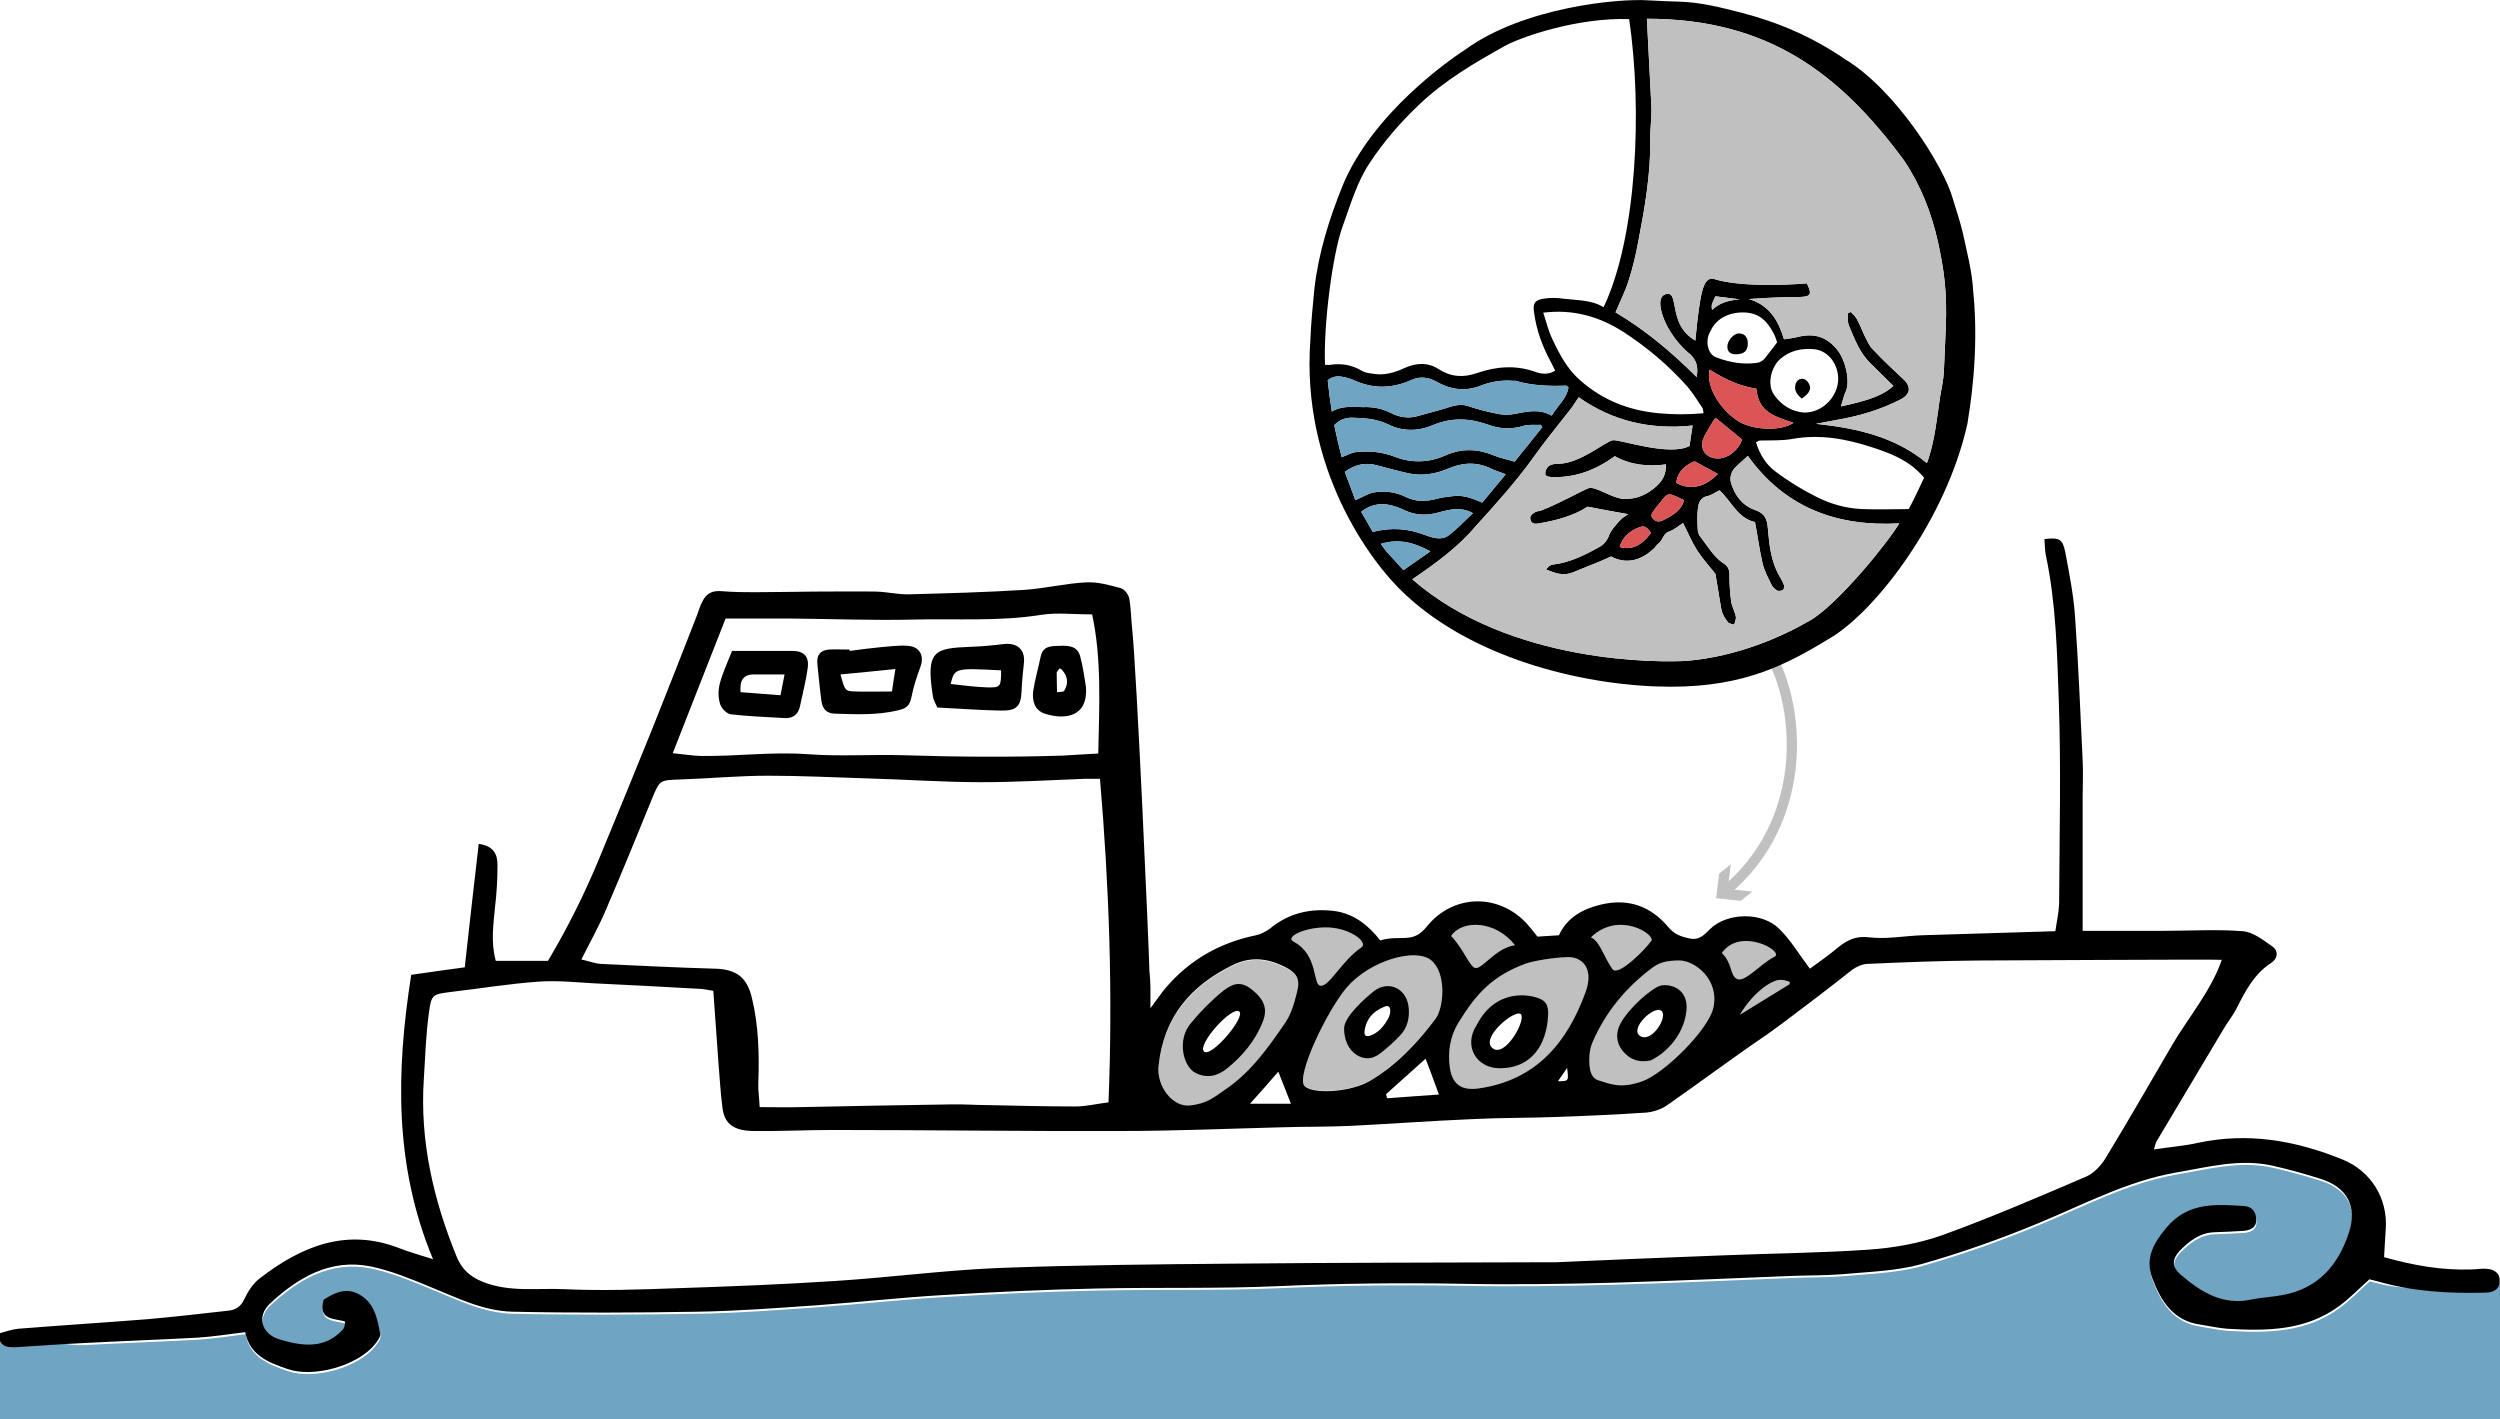 <?xml version="1.0" encoding="utf-8"?>
<!-- Generator: Adobe Illustrator 19.1.0, SVG Export Plug-In . SVG Version: 6.00 Build 0)  -->
<svg version="1.1" id="Calque_1" xmlns="http://www.w3.org/2000/svg" xmlns:xlink="http://www.w3.org/1999/xlink" x="0px" y="0px"
	 viewBox="0 0 733.2 416.3" style="enable-background:new 0 0 733.2 416.3;" xml:space="preserve">
<style type="text/css">
	.st0{fill:#FFFFFF;}
	.st1{fill:#41AB87;}
	.st2{fill:#E2EFE8;}
	.st3{fill:#010202;}
	.st4{fill:#DB5556;}
	.st5{fill:#6FA4C3;}
	.st6{fill:none;stroke:#DB5556;stroke-width:7;stroke-miterlimit:10;}
	.st7{fill:none;}
	.st8{fill:#FFFFFF;stroke:#DB5556;stroke-width:3;stroke-miterlimit:10;}
	.st9{fill:none;stroke:#DB5556;stroke-width:3;stroke-miterlimit:10;}
	.st10{fill:#C1C0C0;}
	.st11{fill:none;stroke:#C1C0C0;stroke-width:3;stroke-miterlimit:10;}
	.st12{fill:#FFFCFA;}
	.st13{fill:#F5D1CA;}
</style>
<g>
	<path class="st5" d="M733.2,376.2c-10.7,0.3-25.5,3.1-35.8,0.2c-0.8-0.2-1.5-0.4-2.4-0.6c-3,2.7-5.7,5.5-8.8,7.8
		c-9.9,7.3-21.3,7.4-32.9,6.7c-2.6-0.2-5.2-0.8-7.8-1.2c-8.1-1.1-11.7-7-14.2-13.7c-2.2-5.8,0.5-10.4,4.3-14.9
		c6.3-7.4,14.4-6.7,22.6-6.2c2.4,0.1,3.7,1.9,3.6,4.2c0,2.3-2,3-3.9,3.1c-2.8,0.2-5.7,0.3-8.5,0.4c-4.2,0.2-7.2,2.6-10,5.4
		c-2.3,2.5-2.4,4.7,0.1,6.9c6,5.2,12.5,9.3,21,7.4c3-0.6,6.1-0.7,9.1-1.3c10.4-1.9,16.3-8.8,19.4-18.3c2.5-7.6-0.5-13.2-8.1-15.7
		c-4.7-1.5-9.4-2.8-14.2-3.9c-9.7-2.2-19.1,0.4-28.5,2c-14.2,2.5-26.9,9.3-40.2,14.8c-11.3,4.7-22.9,8.8-34.6,12.1
		c-7.4,2-15.3,2.2-23,2.9c-4.9,0.4-9.8,0.3-14.7,0.5c-17.6,0.7-35.1,1.5-52.7,2c-14.9,0.4-29.9,0.6-44.8,0.3
		c-17.7-0.3-35.4-0.1-53.1,0.7c-17.8,0.8-35.6,0.3-53.4,0.7c-14.9,0.3-29.8,1-44.7,1.9c-12.4,0.7-24.8,2.1-37.2,3
		c-11.6,0.8-23.2,1.7-34.9,1.9c-18.2,0.3-36.4,0.4-54.5,0c-8.7-0.2-16.5-4.2-24.4-7.4c-5.6-2.3-11.4-4.7-17.3-5.9
		c-11.7-2.3-21.1,3.2-29.3,10.8c-4.1,3.7-2.7,9,2.6,10.6c6.4,1.9,12.9,3,18.3-2.5c0.3-0.3,0.6-0.6,0.7-1c0.2-0.4,0.2-0.8,0.3-1.7
		c-2.9-1-8-0.2-6.3-6.4c3-1.9,6.4-3.8,10.4-1.6c4.4,2.4,5.4,7,6.2,11.5c0.2,0.9-0.8,2.2-1.5,3.1c-5,6.3-18,10-25.7,7.3
		c-5.5-1.9-11-3.9-12.4-10.8c-4.9,0.6-9.3,1.3-13.8,1.6c-11.2,0.6-22.4,1-33.7,1.6c-6.5,0.3-18.3-3.2-24.8-2.9v24.8h733.5
		L733.2,376.2z"/>
	<g>
		<path class="st10" d="M376.7,283.7c-4.9-2.4-9.7-3.1-15.1-0.5c-12.5,6.1-20.3,15.3-21.8,29.5c-0.6,5.8,4.1,12.1,9.2,11.6
			c5.1-0.5,7.3-2.6,10.4-4.7c7.4-5,12.5-12.2,17.5-19.5c1.8-2.6,2.7-5.9,3.5-9.1C381.4,287.2,380.3,285.4,376.7,283.7z M353.1,308.4
			c-2.1-1.9,8.1-13.3,10.3-11.8C365.6,298.1,355.1,310.3,353.1,308.4z"/>
		<path class="st10" d="M419.7,281.6c-4.6-3.7-18,0.1-24.8,8.1c-6.1,7.2-15,26.1-12.3,28.7s13.7,1.7,19-1.4
			c7.9-4.6,14-11.1,19.4-18.3C423.6,295.5,424.4,285.3,419.7,281.6z M407.1,298.8c-1,1.8-2.5,3.7-4.4,4.6c-1.9,0.9-3.1,0.8-2.3-2.2
			c0.8-3,2.9-4.8,5.7-6C408.1,294.4,408.1,297,407.1,298.8z"/>
		<path class="st10" d="M459.8,280.6c-3.9,0.2-10.1,1.2-12.3,2c-9.7,3.6-14.4,8.6-19.8,17.4c-2.4,3.9-3.1,8.4-2.5,13
			c0.7,5.1,3.5,6.9,8.5,6.2c16.8-2.4,25.9-13.4,31.3-28.2C467.8,283.5,463.7,280.4,459.8,280.6z M437.7,307.4
			c-3.7-3.1,6.5-11.5,8.3-10C447.8,298.9,441.4,310.5,437.7,307.4z"/>
		<path class="st10" d="M492.6,281.7c-4.3,0-6,0.7-8.1,2.2c-7.6,5.7-13.6,12.9-17.4,21.7c-0.5,1.1-0.8,2.4-0.9,3.6
			c-0.2,2.9-0.2,6.7,2.5,7.6c3.6,1.1,6.5,2.6,13,0.3s19.4-15.1,20.8-21.6C504.3,287,496.8,281.7,492.6,281.7z M481.1,303.9
			c-3.4-2,3.9-9.2,6.1-7.5C489.4,298,484.5,305.9,481.1,303.9z"/>
		<path class="st10" d="M379.3,276.1c4.7,2.6,5.5,13,8.1,13s6.2-7.4,11.8-11.2c2.3-1.5-3.3-5.8-10-5.9
			C382.6,271.9,376.9,274.8,379.3,276.1z"/>
		<path class="st10" d="M444.3,277.2c-5.6-7.2-15.4-7.6-18.7-2.7c4,4.2,5.6,9.7,7.4,9.4C435.2,283.6,438.9,278,444.3,277.2z"/>
		<path class="st10" d="M484.3,275.9c1.2-1.8-9.5-8.9-17.7-1c2.7,1.2,3.7,5.7,6.3,9.3C474.5,286.6,482.7,278.3,484.3,275.9z"/>
		<path class="st10" d="M509.1,286.9c2.2,1.9,7.2-4.3,11.3-6.3c3.1-1.5-10-8.9-15.4-1.1C508.1,282.6,507.3,285.5,509.1,286.9z"/>
		<path class="st10" d="M524.9,288.6c-0.3-0.4,0.9-0.7-2.2-1.2s-9.1,4.4-12.4,10.2C515.8,294.2,520.4,291.4,524.9,288.6z"/>
		<path d="M337.4,295.7c2.1-2.8,3.2-4.5,4.5-6c7-8.2,15.8-13.2,26.4-15.4c1.5-0.3,3-1.1,4.2-2c5.6-4.6,12-6,19-5.1
			c5.5,0.8,9.7,4,13.3,8.6c6.1-1.8,9.4,1.2,13.6-4c7.7-9.6,21-9.9,29.3-1c1.1,1.2,2.1,2.5,3.2,3.9c2-0.1,4-0.3,6.3-0.4
			c2.4-5.2,6.9-7.7,12.3-9c8-1.9,14.5,0.4,19.7,6.5c1.7,2.1,3.7,2.9,6.2,3.4c2.9,0.7,4.4-1,6.2-2.8c5-4.8,15.2-5,20.2,0
			c3.3,3.2,5.7,7.3,9,11.7c2.4-1.8,5.4-3.8,8.1-6.1c2.8-2.3,5.4-3.6,9.3-3.1c5,0.6,10.2-0.4,15.3-0.6c12.9-0.4,25.7-0.8,39.3-1.2
			c0.4-2.9,1-5.4,1.1-8c0.1-19.9,0.6-39.7-0.1-59.6c-0.5-14.2-0.8-28.6-3.8-42.7c-0.3-1.5-0.3-3.1-0.4-4.7c4.3-0.5,5.3-0.1,6.1,3.8
			c1.2,6.4,2.5,12.9,2.9,19.4c1,13.9,1.5,27.7,2.2,41.6c0.2,3.7,0,7.3,0,11c0,9.2,0,18.3,0,27.5c0,3.6,0,7.2,0,11.6
			c7.9,0,15.8,0,23.6,0c7.8,0,15.6-0.5,23.3,0.1c3.1,0.2,6.2,2.7,8.9,4.6c1.6,1.2,1.5,3.4-0.5,4.7c-5,3.2-7.6,8.3-10.2,13.4
			c-1.1,2.2-2.7,4.1-3.9,6.2c-6.5,10.9-13,21.8-19.5,32.7c-0.3,0.5-0.4,1.1-0.8,2.4c4.6-0.7,8.8-1,12.8-1.9
			c14.8-3.2,28.9-0.7,42.6,4.9c8.3,3.4,13.2,11.4,12.6,20.3c-0.2,2.6-0.3,5.3-0.5,8.3c8.5,2.4,16.9,3.9,25.5,3.6
			c1.4,0,2.9-0.3,4.3-0.2c2.3,0.1,4.2,1.1,4.1,3.6c0,2.4-1.8,3.4-4.2,3.4c-10.7,0.3-21.2-0.3-31.6-3.3c-0.8-0.2-1.5-0.4-2.4-0.6
			c-3,2.7-5.7,5.5-8.8,7.8c-9.9,7.3-21.3,7.4-32.9,6.7c-2.6-0.2-5.2-0.8-7.8-1.2c-8.1-1.1-11.7-7-14.2-13.7
			c-2.2-5.8,0.5-10.4,4.3-14.9c6.3-7.4,14.4-6.7,22.6-6.2c2.4,0.1,3.7,1.9,3.6,4.2c0,2.3-2,3-3.9,3.1c-2.8,0.2-5.7,0.3-8.5,0.4
			c-4.2,0.2-7.2,2.6-10,5.4c-2.3,2.5-2.4,4.7,0.1,6.9c6,5.2,12.5,9.3,21,7.4c3-0.6,6.1-0.7,9.1-1.3c10.4-1.9,16.3-8.8,19.4-18.3
			c2.5-7.6-0.5-13.2-8.1-15.7c-4.7-1.5-9.4-2.8-14.2-3.9c-9.7-2.2-19.1,0.4-28.5,2c-14.2,2.5-26.9,9.3-40.2,14.8
			c-11.3,4.7-22.9,8.8-34.6,12.1c-7.4,2-15.3,2.2-23,2.9c-4.9,0.4-9.8,0.3-14.7,0.5c-17.6,0.7-35.1,1.5-52.7,2
			c-14.9,0.4-29.9,0.6-44.8,0.3c-17.7-0.3-35.4-0.1-53.1,0.7c-17.8,0.8-35.6,0.3-53.4,0.7c-14.9,0.3-29.8,1-44.7,1.9
			c-12.4,0.7-24.8,2.1-37.2,3c-11.6,0.8-23.2,1.7-34.9,1.9c-18.2,0.3-36.4,0.4-54.5,0c-8.7-0.2-16.5-4.2-24.4-7.4
			c-5.6-2.3-11.4-4.7-17.3-5.9c-11.7-2.3-21.1,3.2-29.3,10.8c-4.1,3.7-2.7,9,2.6,10.6c6.4,1.9,12.9,3,18.3-2.5
			c0.3-0.3,0.6-0.6,0.7-1c0.2-0.4,0.2-0.8,0.3-1.7c-2.9-1-8-0.2-6.3-6.4c3-1.9,6.4-3.8,10.4-1.6c4.4,2.4,5.4,7,6.2,11.5
			c0.2,0.9-0.8,2.2-1.5,3.1c-5,6.3-18,10-25.7,7.3c-5.5-1.9-11-3.9-12.4-10.8c-4.9,0.6-9.3,1.3-13.8,1.6c-11.2,0.6-22.4,1-33.7,1.6
			c-6.5,0.3-13,0.8-19.6,1.2c-2.4,0.1-5.1,0.1-5.2-4c1.9-0.5,3.8-1.2,5.7-1.4c12.6-1,25.3-1.8,37.9-2.8c7.9-0.7,15.8-1.6,23.7-2.5
			c2.1-0.2,3.7-1.1,4.7-3.3c1.1-2.3,2.6-4.7,4.6-6.2c12.2-9.4,25.4-14.9,41-8.8c2.8,1.1,5.7,1.9,9.8,3.2
			c-11.5-27.6-10.8-55.3-6.4-83.4c5.6-0.8,10.4-1.5,15.7-2.2c1.3-12,2.7-24,4.1-36.2c4.4,0.6,5.5,3.1,5.5,6.1
			c0,4.1-0.2,8.2-0.7,12.2c-0.5,5.3-1.3,10.5,0.2,16c5.1,0,10.1,0,15.3,0c5.8-9.7,10.7-19.6,14.9-29.7c5.3-12.8,10.6-25.7,15.8-38.6
			c4.3-10.8,8.6-21.7,12.8-32.5c0.6-1.5,1-3.1,1.8-4.6c1.2-2.4,2.9-3.3,5.9-3c6.3,0.5,12.6,0.2,18.9,0.2c2.7,0,5.3-0.1,8-0.1
			c6.1,0,12.1-0.1,18.2,0c3.3,0.1,6.5,0.9,9.7,0.8c11.2-0.3,22.5-0.6,33.7-1.3c6-0.4,12-1.9,18.1-2.2c3.4-0.2,6.9,0.8,10.2,1.7
			c1.1,0.3,2.3,1.9,2.5,3.1c0.5,2.7,0.5,5.6,0.8,8.4c1.4,13,5,94.9,5.1,100.8C337.5,288.1,337.4,291.2,337.4,295.7z M651.6,281.5
			c-2.4-0.2-65.1,0.2-71.7,0.2c-10.8,0.1-21.6,0.5-32.4,1c-1.5,0.1-3.2,0.9-4.4,1.8c-3.3,2.7-19.6,15.2-24.6,18.7
			c-10,6.8-19.6,14-29.5,20.9c-1.7,1.2-4,2-6.2,2.2c-9,0.6-18,1-26.9,1.3c-7.9,0.3-15.9,0.2-23.8,0.6c-12,0.5-24.1,1.4-36.1,2
			c-6.5,0.3-13.1,0.2-19.6,0.4c-15.9,0.4-31.8,1.1-47.7,1.1c-28.2,0.1-56.4-0.3-84.7-0.3c-7.6,0-15.1,0.4-22.7,0.3
			c-6,0-8.8-2-9.4-6.7c-0.6-4.4-0.8-8.9-1.2-13.4c-0.5-6.9-1-13.8-1.5-21c-1.4-0.2-2.8-0.6-4.2-0.6c-10.2-0.6-20.4-1.1-30.6-1.6
			c-5.5-0.3-11-0.9-16.5-0.5c-8.5,0.6-17,2-25.5,3c-5.5,0.7-5.9,0.7-6.6,6.1c-0.9,6.5-1.1,13-1.5,19.5c-1.2,18.1,2.8,35.3,9.6,52
			c1.5,3.7,3.9,5.9,7.6,7.4c7.9,3.2,16.1,1.8,24.2,2.2c11,0.5,22.1,0.1,33.1-0.3c15.3-0.5,30.6-1.1,45.9-2.1
			c15.9-1,31.7-3.1,47.6-3.8c23.3-0.9,46.6-1.1,70-1.3c29.9-0.3,59.8-0.3,89.6-0.4c1.4,0,2.9,0,4.3,0c16.1-0.7,32.2-1.4,48.3-2
			c14.5-0.6,29-0.7,43.5-1.7c7.3-0.5,14.7-1.8,21.5-4.2c14.4-5.2,28.5-11.3,42.5-17.3c2.2-1,4.2-3.2,5.5-5.3
			c6.7-11,13.1-22.2,19.6-33.3C641.6,298.7,648.6,290.4,651.6,281.5z M170.5,281.4c2.3,0.5,4,1.2,5.8,1.3
			c11.2,0.5,22.4,1.1,33.6,1.4c6.1,0.2,9.2,2.6,10.6,8.5c2,8.2,2.2,16.6,1.9,25c-0.1,2.3,0.3,4.7,0.4,7.1c4.5,0,8.1,0.1,11.8,0
			c14.7-0.3,29.4-0.6,44.1-0.8c3.7-0.1,7.4,0.2,11,0.2c8.6,0.2,17.2,0.4,25.7,0.4c3.2,0,6.3-0.8,9.7-1.2c1.3-31.9,0.2-63.2-2.5-94.9
			c-1.9,0-3.1,0-4.3,0c-10.2,0.4-20.4,1-30.6,1c-11,0-22-0.8-33-1.1c-9.8-0.3-19.6-0.8-29.4-0.8c-8.6,0-17.1,0.8-25.7,1.1
			c-6.1,0.2-6.1,0.1-8.4,5.7c-4.4,10.8-8.8,21.6-13.4,32.3C175.8,271.4,173.1,276.2,170.5,281.4z M322.1,221
			c0.3-14.3,1-27.8-1.8-40.8c-5.5,0-10.2-0.6-14.8,0.1c-12.4,2-24.9,1.1-37.3,1.4c-12.3,0.3-24.5-0.2-36.8-0.3c-6.3,0-12.6,0-18.6,0
			c-5.3,13.4-10.2,26.1-15.5,39.5c3.1,0.3,5.5,0.7,7.9,0.8c10.6,0.2,21.1-1.3,31.8-0.5c9.3,0.7,18.8,0,28.2,0.3
			c15.5,0.5,31,0.6,46.5,0.1C314.9,221.4,318.1,221.2,322.1,221z M349,324.2c5.1-0.5,7.3-2.6,10.4-4.7c7.4-5,12.5-12.2,17.5-19.5
			c1.8-2.6,2.7-5.9,3.5-9.1c1-3.8-0.1-5.6-3.7-7.4c-4.9-2.4-9.7-3.1-15.1-0.5c-12.5,6.1-20.3,15.3-21.8,29.5
			C339.1,318.5,343.9,324.8,349,324.2z M447.5,282.6c-9.7,3.6-14.4,8.6-19.8,17.4c-2.4,3.9-3.1,8.4-2.5,13c0.7,5.1,3.5,6.9,8.5,6.2
			c16.8-2.4,25.9-13.4,31.3-28.2c2.7-7.4-1.4-10.5-5.3-10.3C455.9,280.8,449.7,281.8,447.5,282.6z M492.6,281.7
			c-4.3,0-6,0.7-8.1,2.2c-7.6,5.7-13.6,12.9-17.4,21.7c-0.5,1.1-0.8,2.4-0.9,3.6c-0.2,2.9-0.2,6.7,2.5,7.6c3.6,1.1,6.5,2.6,13,0.3
			c6.4-2.3,19.4-15.1,20.8-21.6C504.3,287,496.8,281.7,492.6,281.7z M382.6,318.5c2.6,2.6,13.7,1.7,19-1.4
			c7.9-4.6,14-11.1,19.4-18.3c2.5-3.3,3.3-13.5-1.3-17.2s-18,0.1-24.8,8.1C388.8,297,380,315.9,382.6,318.5z M379.3,276.1
			c7.6,4.1,5.5,13,8.1,13s6.2-7.4,11.8-11.2c2.3-1.5-3.3-5.8-10-5.9C382.6,271.9,376.9,274.8,379.3,276.1z M444.3,277.2
			c-5.6-7.2-15.4-7.6-18.7-2.7c4,4.2,5.6,9.7,7.4,9.4C435.2,283.6,438.9,278,444.3,277.2z M484.3,275.9c1.2-1.8-9.5-8.9-17.7-1
			c2.7,1.2,3.7,5.7,6.3,9.3C474.5,286.6,482.7,278.3,484.3,275.9z M509.1,286.9c2.2,1.9,7.2-4.3,11.3-6.3c3.1-1.5-10-8.9-15.4-1.1
			C508.1,282.6,507.3,285.5,509.1,286.9z M406.5,320.9c0.1,0.4,0.2,0.8,0.3,1.2c5-0.4,10-0.7,15.2-1.1c-1.4-3.9-2.6-7.1-3.9-10.5
			C414.2,314,410.3,317.5,406.5,320.9z M378.6,323.7c-1.4-3.5-2.4-6.2-3.7-9.4c-2.7,3.1-5.1,5.9-8.3,9.4c3.2,0,5,0,6.9,0
			C374.9,323.7,376.3,323.7,378.6,323.7z M524.9,288.6c-0.3-0.4,0.9-0.7-2.2-1.2s-9.1,4.4-12.4,10.2
			C515.8,294.2,520.4,291.4,524.9,288.6z M459.6,313.2c-1.3,1.9-1.9,2.8-2.7,3.9C460.1,317.1,460.1,317.1,459.6,313.2z"/>
		<path d="M249.2,190.9c3-0.4,6-0.8,9.1-1.1c2.6-0.2,5.3-0.6,7.9-0.4c3.5,0.2,4.9,2.9,3.8,6c-1.1,3-2.1,6-2.7,9.1
			c-0.5,2.4-1.4,3.2-3.8,3.8c-6.2,1.5-12.4,1.2-18.7,1c-2.6-0.1-3.6-1.6-3.9-3.8c-0.5-3.6-0.8-7.2-1.2-10.9
			c-0.2-2.5,0.9-3.9,3.4-4.1c2-0.1,4,0,6.1,0C249.1,190.7,249.2,190.8,249.2,190.9z M246.5,197.8c1.3,4.8,1.3,4.9,4.4,5
			c3.4,0.1,6.9,0,10.7,0c0.3-2.2,0.6-4.1,1-6.6C256.9,196.8,251.9,197.3,246.5,197.8z"/>
		<path d="M274.9,207.5c-0.6-1.4-1.2-2.3-1.3-3.3c-2.1-13.3,0.3-14.1,11-14.5c3.2-0.1,6.5-0.4,9.7-0.8c4-0.5,6.4,1.6,6,5.5
			c-0.3,2.8-0.6,5.6-0.7,8.4c-0.2,4.3-1.4,5.7-6.1,5.6C287.4,208.3,281.3,207.8,274.9,207.5z M293.6,196.6
			c-13.6-0.7-13.6-0.7-14.8,4c3.7,0.4,7.3,0.9,10.9,1C293.5,201.7,293.6,201.3,293.6,196.6z"/>
		<path d="M214.7,190.9c5.9,0,11.8,0,17.6,0c3.4,0,5,1.5,4.6,4.9c-0.5,3.8-1.5,7.6-2.3,11.4c-0.5,2.3-2,3.5-4.4,3.4
			c-5.3-0.3-10.6-0.5-15.8-1.1c-1.2-0.1-2.8-1.7-3.2-3c-0.6-1.9-0.6-4.1-0.1-6C211.9,197.4,213.3,194.4,214.7,190.9z M230.1,197.8
			c-3.5,0-6.1,0-8.7,0c-3.5-0.1-4.5,1.8-4.2,5.2c4,0.3,7.7,0.6,11.7,0.9C229.3,201.9,229.6,200.4,230.1,197.8z"/>
		<path d="M318.5,201.5c0.6,8.8-6.1,9.7-12.1,7.8c-3-1-3.7-3.8-3.4-6.5c0.5-3.4,1.5-6.8,2.2-10.2c0.7-3.3,3.2-3.1,5.7-3.2
			c2.6-0.1,5.1,0.1,5.9,3.1C317.6,195.4,318,198.5,318.5,201.5z M310.8,196c-0.5,0.7-0.9,1-0.9,1.3c0,1.9,0.1,3.8,0.1,5.7
			c0.7-0.1,1.9,0,2.1-0.4c1.3-2.1,1.1-4.2-0.6-6.1C311.5,196.4,311.3,196.3,310.8,196z"/>
		<path d="M349.5,299.8c2.8-3.4,6-6.6,9.5-9.4c2.3-1.7,4.7-2.9,8-0.3c3.8,3,4.8,5.7,3.4,9.4c-2.2,5.7-6,10.2-10.6,13.9
			c-2.6,2.1-5.7,3-9.1,1.3C347.2,313.1,344.8,305,349.5,299.8z M363.4,296.6c-2.3-1.5-12.4,9.8-10.3,11.8S365.6,298.1,363.4,296.6z"
			/>
		<path d="M439.9,313.3c-7,0-10.8-6.6-6.8-12.7c5.6-10.9,15.7-9,18.7-7.6c2.7,1.2,2.3,4,2.1,6.4
			C452.9,308.2,447.8,313.3,439.9,313.3z M437.7,307.4c3.7,3.1,10.1-8.5,8.3-10C444.3,295.9,434,304.4,437.7,307.4z"/>
		<path d="M494.6,296.4c-0.8,7.5-6.3,12.6-10.5,14.6c-3.3,0.7-6-0.1-8.2-2.8c-2.1-2.6-2-5.6-0.6-8.1c2.6-4.7,8.9-10,11.3-10.9
			C489,288.3,495.3,289.4,494.6,296.4z M481.1,303.9c3.4,2,8.3-5.9,6.1-7.5C485,294.8,477.6,301.9,481.1,303.9z"/>
		<path d="M394.2,301.6c0-3.4,6.2-8.9,8.6-10.8c4.2-3.4,9.6-1.1,10.3,4.4c0.4,3.2-0.3,6.2-2.5,8.5c-1.8,1.9-3.8,3.7-5.9,5.3
			c-2.1,1.6-4.4,1.9-6.8,0.4C395.4,307.8,394.2,304.9,394.2,301.6z M400.4,301.2c-0.8,3,0.4,3.1,2.3,2.2s3.4-2.8,4.4-4.6
			c1-1.8,1-4.4-1-3.6C403.3,296.3,401.2,298.1,400.4,301.2z"/>
	</g>
	<g>
		<g>
			<path class="st11" d="M518.9,191.4c9.9,17.2,11,50.1-12.9,69.9"/>
			<g>
				<polygon class="st10" points="507.6,253.5 506.7,260.7 513.9,261.5 510.5,264.2 503.3,263.4 504.2,256.2 				"/>
			</g>
		</g>
	</g>
	<g>
		<path d="M490.1,201.4c-23.6,0-56.8-7.4-77.8-26.9c-10.7-9.8-30.7-37.5-28-74.7c0.2-5.1,0.7-10.2,1.2-15.2
			c1.2-10.4,4.3-20.3,8.2-30c8.8-21.5,31.9-37.4,36.1-40.1c17.1-12.4,44.9-15,53.6-14.4c3.1,0.2,6.3,0.3,9.4,0.4
			c6.1,0.2,11.9,1.7,17.8,3.2c10.9,2.8,21.1,7.2,30.4,13.6c15,9,29.1,31.6,31.7,40.9c1,3.4,2.2,6.8,3,10.3c1.2,5.6,2.7,11.2,3,16.9
			c1.9,18.5-1.2,35.6-1.7,38.9c-6.3,28.2-26.7,54.6-40,62.7C524.3,194.7,512,201.4,490.1,201.4z M565.1,135.8
			c0.2-0.5,0.4-0.9,0.5-1.3c1.9-5.9,2.5-12.1,3.4-18.2c0.4-2.5,1-4.9,1.1-7.4c0.3-8.9,1.2-17.7,0.2-26.6c-0.4-3.8-1.1-7.5-1.9-11.2
			c-1.9-8.6-5.1-16.8-10.1-24.2C539.7,21.8,518.8,5.5,483,5.5c0.1,1.1,0.9,18.4,1.3,25.4c0.2,3.3-0.4,6.7-0.3,10.1
			c0.1,10-1.6,19.9-3.5,29.7c-0.7,3.8-1.6,7.7-2.8,11.4c-1,3.3-2.6,6.4-3.9,9.5c8.9,5.3,16.5,11.7,23.8,19c0.1-1,0.9-4.1-1.9-6.7
			c-1.7-1.3-3.2-3-4.5-4.7c-1.7-2.3-3.1-4.8-3.9-7.7c-0.2-0.7-1.3-4.8,1.5-5.3c2-0.3,1.9,1.9,2.7,5.4c0.8,3.5,2.2,6.2,5.7,8.3
			c0.4-3.7,0.6-6.3,1.1-9.6c0.5-3.2,1.2-9.4,4.3-8.5c7.4,2.3,20.5,1.9,27.3,1.3c1.6,3.2,1.2,3.9-2,4c-2,0-3.9,0.1-5.9,0.1
			c-3,0.1-6.1,0.3-9.1,0.5c6.1,1.8,8.7,6.4,10.3,11.8c1.3-0.2,2.5-0.3,3.7-0.6c3.5-0.9,7.8-1.2,11.7,3.4c2.7,3.1,4.1,9.7,2.7,12.6
			c-0.6,1.3-0.9,2.7-1.4,4.3c8.7-1.9,12.3-3.3,15.4-6c-2.2-2.2-4.5-4.4-6.7-6.6c-3.2-3.1-4.7-7.2-6.4-11.2c-0.4-1.1-0.2-2.4-0.2-3.6
			c0.3-0.1,0.5-0.2,0.8-0.3c0.7,0.7,1.5,1.4,1.9,2.3c0.9,1.6,1.5,3.4,2.3,5c0.7,1.3,1.3,2.8,2.4,3.8c2.8,3,5.8,5.8,8.8,8.6
			c2.4,2.2,2.1,4.4-0.7,5.9c-6,3.1-12.5,5-19.1,6.1c-1.7,0.3-3.5,0.7-5.8,1.1C544.9,125.6,555.9,128.2,565.1,135.8z M477.8,5.6
			c-15-0.5-31.4,5.1-36.5,7.9c-8.8,4.9-17.5,10-24.9,17c-5.5,5.2-10.5,10.9-14.7,17.3c-3.8,5.7-5.6,12.2-7.9,18.5
			c-3,8.1-5.7,29.2-5.2,40.7c0.6,0,1.1,0.1,1.5,0c3.3-0.5,6.4,0,9.4,1.8c0.9,0.5,2.1,0.7,3.1,0.8c3.3,0.6,6.4-0.3,9.4-1.7
			c3.4-1.5,6.8-1.7,10,0.4c3.6,2.3,7.2,2.5,11.2,1.1c5.5-1.9,11.2-2.4,16.9-0.4c1.9,0.7,4,1,6-0.3c-0.4-0.8-0.8-1.6-1.2-2.4
			c-2.5-4.6-4.3-9.4-5-14.7c-0.4-2.6,0.2-3.6,2.8-4c1.9-0.3,3.9-0.3,5.8,0c4,0.5,8.2,0.3,11.8,2.5C480.1,69.5,481.7,32.1,477.8,5.6z
			 M414.2,169.9c28.8,25.1,73.3,24.4,80.7,23.9c14.7-1.3,27.6-7,35.9-11.8c8.3-4.8,23.2-23.3,26.2-28.5c-18.3,1-33.5-4.6-44.4-19.8
			c-1.2,1.1-2.4,2.2-3.6,3.3c-1.3,1.3-1.8,3.1-1.3,4.7c1.1,3.6,3.3,6.6,7.1,7.9c2.9,1,3.5,2.8,3.7,5.6c0.4,4.7,0.9,9.5,3.4,13.8
			c0.5,0.8,1,1.7,1.3,2.6c0.1,0.4,0,1.3-0.3,1.4c-0.4,0.3-1.3,0.4-1.7,0.2c-0.7-0.4-1.4-1.1-1.7-1.8c-1-2-2.1-4.1-2.6-6.3
			c-0.9-3.9-1.4-7.9-2.2-12c-5-1-6.9-6.1-10.4-9.3c-1.3,0.6-2.4,1.5-3.6,1.7c-1.9,0.4-2.5,1.9-2.7,3.3c-0.3,2.1-0.2,4.3-0.1,6.4
			c0,0.7,0.3,1.6,0.7,2.1c2.2,2.8,3.9,6,7,8c1.3,0.8,1.7,2.1,1.6,3.6c0,2.5,0.2,5,0.5,7.4c0.2,1.6,1.1,3,1.4,4.6
			c0.1,0.7-0.3,1.5-0.5,2.3c-0.7-0.2-1.6-0.3-1.9-0.8c-0.8-1-1.5-2.2-1.8-3.4c-0.7-3.7-1.2-7.4-1.8-10.7c-2-2.5-4-4.7-5.5-7.1
			c-1.5-2.4-2.6-5.1-4-7.8c-1.3,0.8-2.6,2-4.1,2.5c-1.8,0.6-1.8,2.6-3.1,3.5c-0.5,0.3-0.8,1-1.3,1.4c-3.9,3.8-8.4,4.7-12.6,2.4
			c-1,0.4-1.9,0.9-2.9,1.3c-2.8,1.1-5.6,2.3-8.4,3.4c-2.7,1.1-5.2,0.2-7.8-0.9c0.6-0.7,1.2-1.3,1.9-1.4c5-0.6,9.3-2.7,13.6-5.1
			c1.5-0.8,2.4-1.9,3-3.5c0.6-1.6,2-3,3.2-4.4c0.6-0.7,1.5-1.2,2.4-1.8c-4-0.7-7.8-1.4-11.9-2.2c-4.1,2.7-9.1,4-14.2,4.9
			c-1.1,0.2-2.1,0.2-2.5-0.9c-0.5-1.3,0.6-2,1.5-2.5c0.5-0.2,1.1-0.2,1.6-0.4c4.8-1.8,11.8-5.7,13.8-6.5s6.8,2.9,10.3,3.1
			c3.8,0.2,7-1.2,9.9-3.9c1.9-1.8,2.6-3.5,2.6-6.2c-5.2,0.7-10.4,0.2-15-2.4c-5.7,4.1-11.7,6.4-18.6,6.1c-1-0.1-1.9-0.2-1.8-1.2
			c0-0.7,0.5-1.7,1.1-2.1c0.8-0.5,1.9-0.6,2.8-0.6c6.3,0,13.9-6.7,16-6.9s16.5,4.8,22.4,1.7c0.3-1.8,0.5-3.7,0.9-6
			c-12.4,1.3-23.5-1.3-33.4-8.3c-1,1.4-1.7,2.7-2.7,3.9c-3.6,4.6-7.3,9.1-10.7,13.9c-5.1,7.1-10.9,13.5-16.7,19.9
			C427.8,160.3,421.4,165,414.2,169.9z M452.6,91.7c0.9,2.7,1.5,5.3,2.6,7.6c2.1,4.5,4.4,8.9,8.3,12.3c6.6,5.8,14.3,8.8,23,9.6
			c4.3,0.4,8.6,0.4,13.1,0c-0.1-0.7-0.1-1.3-0.4-1.7c-1.4-2.1-2.7-4.2-4.3-6.1c-5.5-6.2-11.8-11.5-18.7-16
			C469.2,92.9,461.5,90.6,452.6,91.7z M564.3,140.1c-0.5-0.6-0.8-0.9-1.1-1.2c-3.9-4.1-8.9-6-14.1-7.7c-7.6-2.5-15.3-3.9-23.3-2.5
			c-3.1,0.6-6.4,0.4-9.7,0.5c-0.3,0-0.6,0.3-1.1,0.5c1,3.4,2.9,6.5,5.6,8.5c3.8,2.9,7.9,5.4,12.1,7.5c4.1,2.1,8.7,3.4,13.4,3.6
			c4.5,0.2,9,0,13.7,0C561.4,146.3,562.9,143.1,564.3,140.1z M390.6,120.7c3-1.8,6.1-1.3,9.2-1.3c2.9-0.1,5.5,0.4,8.1,1.7
			c2.3,1.2,4.9,1.7,7.6,1c2.3-0.6,4.6-1.3,6.9-1.9c2.7-0.7,5.3-2.1,8.2-1.1c2.9,1,5.8,1.7,8.8,2.3c1.5,0.3,3.2,0.3,4.8,0
			c3.6-0.7,7.2-1.6,10.9,0.5c1.6-2.9,4.4-4.9,4.9-8.3c-0.4-0.3-0.5-0.5-0.7-0.5c-5,0.2-9.9,0-14.8-1.4c-0.2-0.1-0.4,0-0.6,0
			c-3.3-0.3-6.6,0.2-9.6,1.4c-4.6,1.8-8.9,1.2-13.1-1.2c-2.3-1.3-4.8-1.6-7.4-0.4c-5.4,2.4-10.8,2.6-16.3,0.2
			c-1.1-0.5-2.2-0.9-3.4-1.1c-1.6-0.4-3.2-0.3-4.7,0.9C389.7,114.6,390.1,117.6,390.6,120.7z M393.5,134.1c1.6-0.6,2.9-1.4,4.2-1.5
			c3.8-0.4,7.6-0.1,11.2,1.3c5,2,10.2,1.8,14.9-0.3c5-2.2,9.6-2,14.4,0c1.9,0.8,4.1,1.2,6,1.8c2.9-3.6,5.5-6.8,8.1-10.1
			c-0.1-0.2-0.2-0.4-0.4-0.7c-1.7,0.1-3.5-0.2-5.1,0.3c-3.6,1.1-7.1,0.9-10.5-0.4c-5.4-1.9-10.7-2.1-16.1,0.2
			c-4.2,1.8-8.8,1.9-13-0.2c-3.5-1.7-7-1.9-10.7-2c-2,0-3.6,0.6-5.2,2.2C392,128,392.7,131,393.5,134.1z M441.6,139.1
			c-1.8-0.7-3.1-1.1-4.2-1.6c-4.2-2.1-8.3-1.9-12.6-0.1c-3.7,1.6-7.7,2.3-11.8,1.4c-3.2-0.7-6.3-1.6-9.4-2.4c-3.2-0.8-6.2-0.2-9.2,2
			c1.1,2.9,2.2,5.8,3.1,8.3c2.1-0.9,3.7-2,5.5-2.3c3.1-0.5,6.4-0.1,9.2,1.3c3.2,1.6,6.2,1.4,9.5,0.5c1.5-0.4,3-0.5,4.5-0.7
			c3-0.4,5.7,0.7,8.5,1.9C437,144.6,439.2,142,441.6,139.1z M529.1,121c5.9,0.1,10.8-5.6,9.9-11.3c-0.6-3.9-3.4-7-7.1-7.3
			c-3.5-0.3-6.9,0.4-9.7,2.8c-2.9,2.5-4,7.7-1.9,10.6C522.4,118.8,525.4,120.7,529.1,121z M501.4,108.4c-1.1,4.3,2.4,11,7.9,14.8
			c4.3,3,12.9,3.4,16.7,0.8c-6.7-2.1-10.3-3.7-10.9-10C510.2,113.3,505.6,111.1,501.4,108.4z M521.2,100.4c-0.2-0.6-0.5-1.6-0.9-2.4
			c-1.5-2.8-3.2-5.3-6.7-6.1c-2.8-0.7-9.5-0.4-12,5.3c-1.6,2.7-0.8,6.7,1.7,7.6c3.9,1.5,8,2.2,12.1,1.6c0.7-0.1,1.6-0.6,2.1-1.2
			C518.8,103.6,519.9,102.1,521.2,100.4z M432,150.5c-0.9-0.4-1.2-0.6-1.6-0.7c-3.2-1.1-6.2-0.1-9.3,0.7c-3.4,0.8-6.5,0.5-9.7-1.1
			c-3.9-1.8-8.1-2.5-12.2,0.7c1.2,2,2.3,4,3.4,5.9c5.6-1.4,10.3-1,15.3,0.9c2.1,0.8,4.7,1.6,6.7,0.3
			C427.2,155.3,429.4,152.9,432,150.5z M503.1,122.5c-0.5,0.7-1,1.6-1.5,2.4c-0.7,1.3-1.6,2.5-2.1,3.9c-1,2.8,0.6,5.2,3.5,5.6
			c3.2,0.5,6.8-2.1,7.9-5.5C508.2,126.7,505.5,124.5,503.1,122.5z M411.6,167.2c2.7-1.9,5.2-3.6,7.9-5.5c-4.8-2.6-9.3-3.8-14.5-2.2
			c0.6,0.9,1,1.5,1.5,2.1C408.1,163.4,409.7,165.1,411.6,167.2z M491.6,141.6c4.1,2.3,8.4,1.3,12.2-2.6c-2.2-1.2-4.4-2.4-6.8-3.7
			C494.5,136.3,492.1,138,491.6,141.6z M493.9,146.7c-5.3-2.5-4.4-2.5-8,1.9c-0.2,0.2-0.4,0.5-0.6,0.8c-0.6,0.8-1.4,1.6-0.6,2.6
			c0.9,1.2,2.1,1.1,3.2,0.5C490.4,151.2,493,149.9,493.9,146.7z M475,160.4c3.3,1.1,6.5-0.4,9.2-4.1c-0.8-1.1-1.6-2.4-3.3-1.7
			C478.2,155.6,476,157.2,475,160.4z M510.2,87.8c-2.5-0.3-4.8-0.6-7.1-0.9c-1.2,2.5-1.2,2.5-1,4C504.3,88.9,506.6,88.1,510.2,87.8z
			"/>
		<path d="M528.4,116.9c-1.8-1.5-2.3-2.9-1.7-4.5c0.6-1.5,2.3-1.8,3.4-0.5C531.5,113.6,531,115.2,528.4,116.9z"/>
		<path d="M512.6,100.7c0,2.1-1,3.1-3.2,3.2c-1.9,0.1-2.8-0.7-2.8-2.3c0-1.6,1.8-3.8,3.3-3.8C511.6,97.7,512.6,98.9,512.6,100.7z"/>
		<path class="st4" d="M501.4,108.4c-1.1,4.3,2.4,11,7.9,14.8c4.3,3,12.9,3.4,16.7,0.8c-6.7-2.1-10.3-3.7-10.9-10
			C510.2,113.3,505.6,111.1,501.4,108.4z"/>
		<path class="st4" d="M503.1,122.5c-0.5,0.7-1,1.6-1.5,2.4c-0.7,1.3-1.6,2.5-2.1,3.9c-1,2.8,0.6,5.2,3.5,5.6
			c3.2,0.5,6.8-2.1,7.9-5.5C508.2,126.7,505.5,124.5,503.1,122.5z"/>
		<path class="st4" d="M491.6,141.6c4.1,2.3,8.4,1.3,12.2-2.6c-2.2-1.2-4.4-2.4-6.8-3.7C494.5,136.3,492.1,138,491.6,141.6z"/>
		<path class="st4" d="M493.9,146.7c-5.3-2.5-4.4-2.5-8,1.9c-0.2,0.2-0.4,0.5-0.6,0.8c-0.6,0.8-1.4,1.6-0.6,2.6
			c0.9,1.2,2.1,1.1,3.2,0.5C490.4,151.2,493,149.9,493.9,146.7z"/>
		<path class="st4" d="M475,160.4c3.3,1.1,6.5-0.4,9.2-4.1c-0.8-1.1-1.6-2.4-3.3-1.7C478.2,155.6,476,157.2,475,160.4z"/>
		<path class="st5" d="M390.6,120.7c3-1.8,6.1-1.3,9.2-1.3c2.9-0.1,5.5,0.4,8.1,1.7c2.3,1.2,4.9,1.7,7.6,1c2.3-0.6,4.6-1.3,6.9-1.9
			c2.7-0.7,5.3-2.1,8.2-1.1c2.9,1,5.8,1.7,8.8,2.3c1.5,0.3,3.2,0.3,4.8,0c3.6-0.7,7.2-1.6,10.9,0.5c1.6-2.9,4.4-4.9,4.9-8.3
			c-0.4-0.3-0.5-0.5-0.7-0.5c-5,0.2-9.9,0-14.8-1.4c-0.2-0.1-0.4,0-0.6,0c-3.3-0.3-6.6,0.2-9.6,1.4c-4.6,1.8-8.9,1.2-13.1-1.2
			c-2.3-1.3-4.8-1.6-7.4-0.4c-5.4,2.4-10.8,2.6-16.3,0.2c-1.1-0.5-2.2-0.9-3.4-1.1c-1.6-0.4-3.2-0.3-4.7,0.9
			C389.7,114.6,390.1,117.6,390.6,120.7z"/>
		<path class="st5" d="M393.5,134.1c1.6-0.6,2.9-1.4,4.2-1.5c3.8-0.4,7.6-0.1,11.2,1.3c5,2,10.2,1.8,14.9-0.3c5-2.2,9.6-2,14.4,0
			c1.9,0.8,4.1,1.2,6,1.8c2.9-3.6,5.5-6.8,8.1-10.1c-0.1-0.2-0.2-0.4-0.4-0.7c-1.7,0.1-3.5-0.2-5.1,0.3c-3.6,1.1-7.1,0.9-10.5-0.4
			c-5.4-1.9-10.7-2.1-16.1,0.2c-4.2,1.8-8.8,1.9-13-0.2c-3.5-1.7-7-1.9-10.7-2c-2,0-3.6,0.6-5.2,2.2C392,128,392.7,131,393.5,134.1z
			"/>
		<path class="st5" d="M441.6,139.1c-1.8-0.7-3.1-1.1-4.2-1.6c-4.2-2.1-8.3-1.9-12.6-0.1c-3.7,1.6-7.7,2.3-11.8,1.4
			c-3.2-0.7-6.3-1.6-9.4-2.4c-3.2-0.8-6.2-0.2-9.2,2c1.1,2.9,2.2,5.8,3.1,8.3c2.1-0.9,3.7-2,5.5-2.3c3.1-0.5,6.4-0.1,9.2,1.3
			c3.2,1.6,6.2,1.4,9.5,0.5c1.5-0.4,3-0.5,4.5-0.7c3-0.4,5.7,0.7,8.5,1.9C437,144.6,439.2,142,441.6,139.1z"/>
		<path class="st5" d="M432,150.5c-0.9-0.4-1.2-0.6-1.6-0.7c-3.2-1.1-6.2-0.1-9.3,0.7c-3.4,0.8-6.5,0.5-9.7-1.1
			c-3.9-1.8-8.1-2.5-12.2,0.7c1.2,2,2.3,4,3.4,5.9c5.6-1.4,10.3-1,15.3,0.9c2.1,0.8,4.7,1.6,6.7,0.3
			C427.2,155.3,429.4,152.9,432,150.5z"/>
		<path class="st5" d="M411.6,167.2c2.7-1.9,5.2-3.6,7.9-5.5c-4.8-2.6-9.3-3.8-14.5-2.2c0.6,0.9,1,1.5,1.5,2.1
			C408.1,163.4,409.7,165.1,411.6,167.2z"/>
		<path class="st10" d="M414.2,169.9c28.8,25.1,73.3,24.4,80.7,23.9c14.7-1.3,27.6-7,35.9-11.8c8.3-4.8,23.2-23.3,26.2-28.5
			c-18.3,1-33.5-4.6-44.4-19.8c-1.2,1.1-2.4,2.2-3.6,3.3c-1.3,1.3-1.8,3.1-1.3,4.7c1.1,3.6,3.3,6.6,7.1,7.9c2.9,1,3.5,2.8,3.7,5.6
			c0.4,4.7,0.9,9.5,3.4,13.8c0.5,0.8,1,1.7,1.3,2.6c0.1,0.4,0,1.3-0.3,1.4c-0.4,0.3-1.3,0.4-1.7,0.2c-0.7-0.4-1.4-1.1-1.7-1.8
			c-1-2-2.1-4.1-2.6-6.3c-0.9-3.9-1.4-7.9-2.2-12c-5-1-6.9-6.1-10.4-9.3c-1.3,0.6-2.4,1.5-3.6,1.7c-1.9,0.4-2.5,1.9-2.7,3.3
			c-0.3,2.1-0.2,4.3-0.1,6.4c0,0.7,0.3,1.6,0.7,2.1c2.2,2.8,3.9,6,7,8c1.3,0.8,1.7,2.1,1.6,3.6c0,2.5,0.2,5,0.5,7.4
			c0.2,1.6,1.1,3,1.4,4.6c0.1,0.7-0.3,1.5-0.5,2.3c-0.7-0.2-1.6-0.3-1.9-0.8c-0.8-1-1.5-2.2-1.8-3.4c-0.7-3.7-1.2-7.4-1.8-10.7
			c-2-2.5-4-4.7-5.5-7.1c-1.5-2.4-2.6-5.1-4-7.8c-1.3,0.8-2.6,2-4.1,2.5c-1.8,0.6-1.8,2.6-3.1,3.5c-0.5,0.3-0.8,1-1.3,1.4
			c-3.9,3.8-8.4,4.7-12.6,2.4c-1,0.4-1.9,0.9-2.9,1.3c-2.8,1.1-5.6,2.3-8.4,3.4c-2.7,1.1-5.2,0.2-7.8-0.9c0.6-0.7,1.2-1.3,1.9-1.4
			c5-0.6,9.3-2.7,13.6-5.1c1.5-0.8,2.4-1.9,3-3.5c0.6-1.6,2-3,3.2-4.4c0.6-0.7,1.5-1.2,2.4-1.8c-4-0.7-7.8-1.4-11.9-2.2
			c-4.1,2.7-9.1,4-14.2,4.9c-1.1,0.2-2.1,0.2-2.5-0.9c-0.5-1.3,0.6-2,1.5-2.5c0.5-0.2,1.1-0.2,1.6-0.4c4.8-1.8,11.8-5.7,13.8-6.5
			s6.8,2.9,10.3,3.1c3.8,0.2,7-1.2,9.9-3.9c1.9-1.8,2.6-3.5,2.6-6.2c-5.2,0.7-10.4,0.2-15-2.4c-5.7,4.1-11.7,6.4-18.6,6.1
			c-1-0.1-1.9-0.2-1.8-1.2c0-0.7,0.5-1.7,1.1-2.1c0.8-0.5,1.9-0.6,2.8-0.6c6.3,0,13.9-6.7,16-6.9s16.5,4.8,22.4,1.7
			c0.3-1.8,0.5-3.7,0.9-6c-12.4,1.3-23.5-1.3-33.4-8.3c-1,1.4-1.7,2.7-2.7,3.9c-3.6,4.6-7.3,9.1-10.7,13.9
			c-5.1,7.1-10.9,13.5-16.7,19.9C427.8,160.3,421.4,165,414.2,169.9z"/>
	</g>
	<path class="st10" d="M565.1,135.8c0.2-0.5,0.4-0.9,0.5-1.3c1.9-5.9,2.5-12.1,3.4-18.2c0.4-2.5,1-4.9,1.1-7.4
		c0.3-8.9,1.2-17.7,0.2-26.6c-0.4-3.8-1.1-7.5-1.9-11.2c-1.9-8.6-5.1-16.8-10.1-24.2C539.7,21.8,518.8,5.5,483,5.5
		c0.1,1.1,0.9,18.4,1.3,25.4c0.2,3.3-0.4,6.7-0.3,10.1c0.1,10-1.6,19.9-3.5,29.7c-0.7,3.8-1.6,7.7-2.8,11.4c-1,3.3-2.6,6.4-3.9,9.5
		c8.9,5.3,16.5,11.7,23.8,19c0.1-1,0.9-4.1-1.9-6.7c-1.7-1.3-3.2-3-4.5-4.7c-1.7-2.3-3.1-4.8-3.9-7.7c-0.2-0.7-1.3-4.8,1.5-5.3
		c2-0.3,1.9,1.9,2.7,5.4c0.8,3.5,2.2,6.2,5.7,8.3c0.4-3.7,0.6-6.3,1.1-9.6c0.5-3.2,1.2-9.4,4.3-8.5c7.4,2.3,20.5,1.9,27.3,1.3
		c1.6,3.2,1.2,3.9-2,4c-2,0-3.9,0.1-5.9,0.1c-3,0.1-6.1,0.3-9.1,0.5c6.1,1.8,8.7,6.4,10.3,11.8c1.3-0.2,2.5-0.3,3.7-0.6
		c3.5-0.9,7.8-1.2,11.7,3.4c2.7,3.1,4.1,9.7,2.7,12.6c-0.6,1.3-0.9,2.7-1.4,4.3c8.7-1.9,12.3-3.3,15.4-6c-2.2-2.2-4.5-4.4-6.7-6.6
		c-3.2-3.1-4.7-7.2-6.4-11.2c-0.4-1.1-0.2-2.4-0.2-3.6c0.3-0.1,0.5-0.2,0.8-0.3c0.7,0.7,1.5,1.4,1.9,2.3c0.9,1.6,1.5,3.4,2.3,5
		c0.7,1.3,1.3,2.8,2.4,3.8c2.8,3,5.8,5.8,8.8,8.6c2.4,2.2,2.1,4.4-0.7,5.9c-6,3.1-12.5,5-19.1,6.1c-1.7,0.3-3.5,0.7-5.8,1.1
		C544.9,125.6,555.9,128.2,565.1,135.8z"/>
	<path class="st10" d="M510.2,87.8c-2.5-0.3-4.8-0.6-7.1-0.9c-1.2,2.5-1.2,2.5-1,4C504.3,88.9,506.6,88.1,510.2,87.8z"/>
</g>
</svg>
